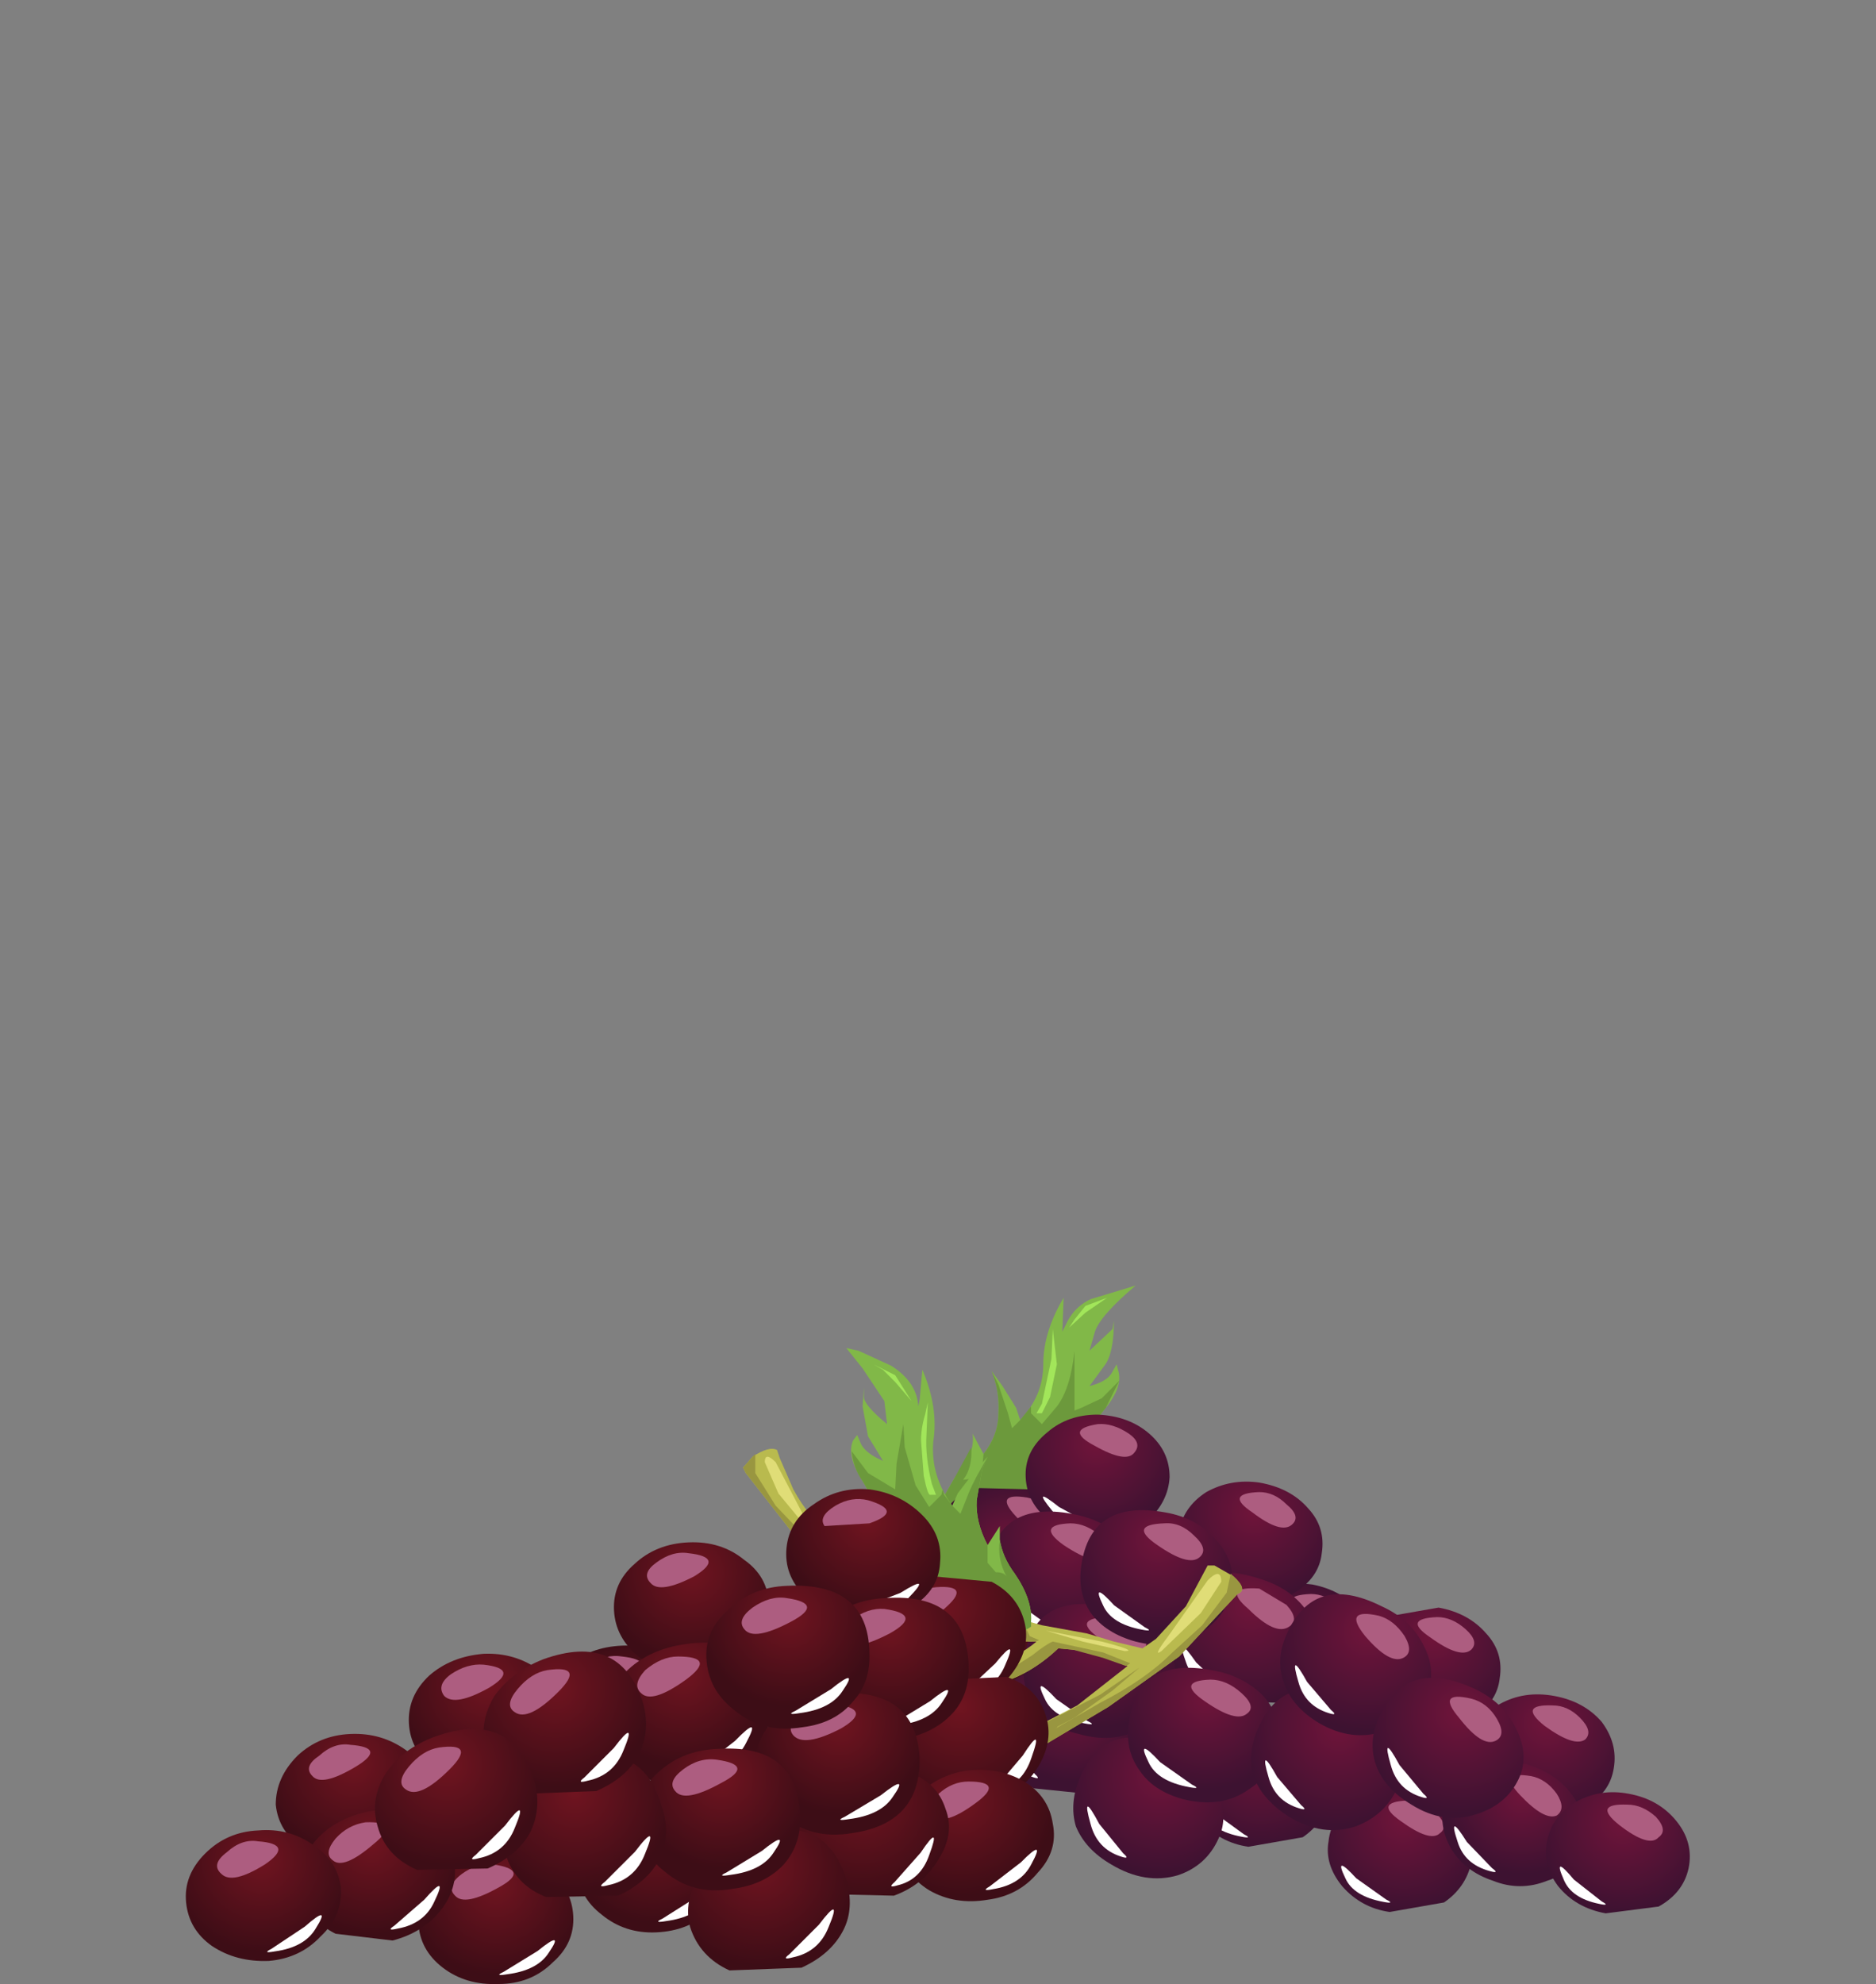 <?xml version="1.0" encoding="UTF-8" standalone="no"?>
<svg xmlns:xlink="http://www.w3.org/1999/xlink" height="73.0px" width="69.05px" xmlns="http://www.w3.org/2000/svg">
  <rect width="100%" height="100%" fill="#808080" stroke="none"/>
  <g transform="matrix(1.0, 0.0, 0.0, 1.0, 0.0, 0.0)">
    <use height="15.5" transform="matrix(1.0, 0.0, 0.0, 1.0, 27.35, 47.3)" width="23.25" xlink:href="#shape0"/>
    <use height="1.7" transform="matrix(0.8, 0.0, 0.0, 0.8, 45.84, 61.05)" width="2.25" xlink:href="#sprite0"/>
    <use height="4.55" transform="matrix(1.0, 0.0, 0.0, 1.0, 49.95, 59.1)" width="5.3" xlink:href="#shape2"/>
    <use height="1.7" transform="matrix(0.8, 0.0, 0.0, 0.8, 50.54, 61.85)" width="2.2" xlink:href="#sprite1"/>
    <use height="4.55" transform="matrix(1.0, 0.0, 0.0, 1.0, 43.4, 54.5)" width="5.3" xlink:href="#shape3"/>
    <use height="1.7" transform="matrix(0.8, 0.0, 0.0, 0.8, 43.99, 57.25)" width="2.2" xlink:href="#sprite2"/>
    <use height="4.55" transform="matrix(1.0, 0.0, 0.0, 1.0, 48.85, 65.85)" width="5.3" xlink:href="#shape4"/>
    <use height="1.7" transform="matrix(0.8, 0.0, 0.0, 0.8, 49.39, 68.65)" width="2.25" xlink:href="#sprite3"/>
    <use height="4.5" transform="matrix(1.0, 0.0, 0.0, 1.0, 54.1, 62.35)" width="5.35" xlink:href="#shape5"/>
    <use height="1.75" transform="matrix(0.8, 0.0, 0.0, 0.8, 54.69, 65.01)" width="2.2" xlink:href="#sprite4"/>
    <use height="4.6" transform="matrix(1.0, 0.0, 0.0, 1.0, 53.1, 64.8)" width="5.2" xlink:href="#shape6"/>
    <use height="2.1" transform="matrix(0.8, 0.0, 0.0, 0.8, 53.53, 67.21)" width="1.9" xlink:href="#sprite5"/>
    <use height="4.5" transform="matrix(1.0, 0.0, 0.0, 1.0, 56.9, 65.95)" width="5.3" xlink:href="#shape7"/>
    <use height="1.75" transform="matrix(0.8, 0.0, 0.0, 0.8, 57.43, 68.69)" width="2.1" xlink:href="#sprite6"/>
    <use height="4.55" transform="matrix(1.0, 0.0, 0.0, 1.0, 43.65, 63.45)" width="5.3" xlink:href="#shape8"/>
    <use height="1.7" transform="matrix(0.8, 0.0, 0.0, 0.8, 44.19, 66.25)" width="2.2" xlink:href="#sprite7"/>
    <use height="4.6" transform="matrix(1.0, 0.0, 0.0, 1.0, 34.55, 54.6)" width="5.2" xlink:href="#shape9"/>
    <use height="2.1" transform="matrix(0.8, 0.0, 0.0, 0.8, 34.98, 56.96)" width="1.85" xlink:href="#sprite8"/>
    <use height="4.5" transform="matrix(1.0, 0.0, 0.0, 1.0, 37.75, 52.05)" width="5.3" xlink:href="#shape10"/>
    <use height="1.45" transform="matrix(0.8, 0.0, 0.0, 0.8, 38.39, 55.05)" width="2.4" xlink:href="#sprite9"/>
    <use height="4.7" transform="matrix(1.0, 0.0, 0.0, 1.0, 33.35, 57.85)" width="5.15" xlink:href="#shape12"/>
    <use height="2.35" transform="matrix(0.8, 0.0, 0.0, 0.8, 33.77, 59.97)" width="1.55" xlink:href="#sprite10"/>
    <use height="4.55" transform="matrix(1.0, 0.0, 0.0, 1.0, 32.8, 61.15)" width="5.3" xlink:href="#shape13"/>
    <use height="2.0" transform="matrix(0.8, 0.0, 0.0, 0.8, 33.33, 63.66)" width="1.95" xlink:href="#sprite11"/>
    <use height="4.65" transform="matrix(1.0, 0.0, 0.0, 1.0, 36.4, 61.4)" width="5.2" xlink:href="#shape14"/>
    <use height="2.2" transform="matrix(0.8, 0.0, 0.0, 0.8, 36.91, 63.65)" width="1.6" xlink:href="#sprite12"/>
    <use height="5.15" transform="matrix(1.0, 0.0, 0.0, 1.0, 39.5, 63.95)" width="5.55" xlink:href="#shape15"/>
    <use height="2.35" transform="matrix(0.8, 0.0, 0.0, 0.8, 40.02, 66.47)" width="1.8" xlink:href="#sprite13"/>
    <use height="5.05" transform="matrix(1.0, 0.0, 0.0, 1.0, 42.95, 57.85)" width="5.6" xlink:href="#shape16"/>
    <use height="2.1" transform="matrix(0.8, 0.0, 0.0, 0.8, 43.53, 60.61)" width="2.1" xlink:href="#sprite14"/>
    <use height="4.95" transform="matrix(1.0, 0.0, 0.0, 1.0, 36.35, 55.6)" width="5.6" xlink:href="#shape17"/>
    <use height="1.8" transform="matrix(0.8, 0.0, 0.0, 0.8, 36.99, 58.6)" width="2.35" xlink:href="#sprite15"/>
    <use height="4.95" transform="matrix(1.0, 0.0, 0.0, 1.0, 37.65, 59.0)" width="5.6" xlink:href="#shape18"/>
    <use height="1.75" transform="matrix(0.8, 0.0, 0.0, 0.8, 38.29, 62.05)" width="2.35" xlink:href="#sprite16"/>
    <use height="4.95" transform="matrix(1.0, 0.0, 0.0, 1.0, 39.75, 55.55)" width="5.6" xlink:href="#shape19"/>
    <use height="1.75" transform="matrix(0.8, 0.0, 0.0, 0.8, 40.43, 58.6)" width="2.3" xlink:href="#sprite17"/>
    <use height="4.95" transform="matrix(1.0, 0.0, 0.0, 1.0, 41.5, 61.35)" width="5.6" xlink:href="#shape20"/>
    <use height="1.8" transform="matrix(0.8, 0.0, 0.0, 0.8, 42.1, 64.36)" width="2.4" xlink:href="#sprite18"/>
    <use height="5.2" transform="matrix(1.0, 0.0, 0.0, 1.0, 46.05, 62.15)" width="5.55" xlink:href="#shape21"/>
    <use height="2.25" transform="matrix(0.8, 0.0, 0.0, 0.8, 46.57, 64.76)" width="1.8" xlink:href="#sprite19"/>
    <use height="5.2" transform="matrix(1.0, 0.0, 0.0, 1.0, 47.1, 58.65)" width="5.6" xlink:href="#shape22"/>
    <use height="2.25" transform="matrix(0.8, 0.0, 0.0, 0.8, 47.67, 61.26)" width="1.8" xlink:href="#sprite20"/>
    <use height="5.15" transform="matrix(1.0, 0.0, 0.0, 1.0, 50.5, 61.75)" width="5.6" xlink:href="#shape23"/>
    <use height="2.3" transform="matrix(0.8, 0.0, 0.0, 0.8, 51.07, 64.31)" width="1.8" xlink:href="#sprite21"/>
    <use height="16.45" transform="matrix(1.0, 0.0, 0.0, 1.0, 20.15, 49.6)" width="25.55" xlink:href="#shape24"/>
    <use height="1.65" transform="matrix(0.8, 0.0, 0.0, 0.8, 23.08, 63.66)" width="2.55" xlink:href="#sprite22"/>
    <use height="4.8" transform="matrix(1.0, 0.0, 0.0, 1.0, 15.05, 60.85)" width="5.7" xlink:href="#shape26"/>
    <use height="1.6" transform="matrix(0.8, 0.0, 0.0, 0.8, 18.03, 64.01)" width="2.55" xlink:href="#sprite23"/>
    <use height="4.8" transform="matrix(1.0, 0.0, 0.0, 1.0, 22.6, 56.75)" width="5.7" xlink:href="#shape27"/>
    <use height="1.6" transform="matrix(0.8, 0.0, 0.0, 0.8, 25.58, 59.95)" width="2.55" xlink:href="#sprite24"/>
    <use height="4.8" transform="matrix(1.0, 0.0, 0.0, 1.0, 15.4, 68.2)" width="5.7" xlink:href="#shape28"/>
    <use height="1.6" transform="matrix(0.8, 0.0, 0.0, 0.8, 18.38, 71.4)" width="2.55" xlink:href="#sprite25"/>
    <use height="4.8" transform="matrix(1.0, 0.0, 0.0, 1.0, 10.15, 63.8)" width="5.7" xlink:href="#shape29"/>
    <use height="1.65" transform="matrix(0.8, 0.0, 0.0, 0.8, 13.19, 66.91)" width="2.55" xlink:href="#sprite26"/>
    <use height="4.9" transform="matrix(1.0, 0.0, 0.0, 1.0, 11.1, 66.6)" width="5.65" xlink:href="#shape30"/>
    <use height="2.0" transform="matrix(0.8, 0.0, 0.0, 0.8, 14.39, 69.41)" width="2.25" xlink:href="#sprite27"/>
    <use height="4.8" transform="matrix(1.0, 0.0, 0.0, 1.0, 6.85, 67.35)" width="5.7" xlink:href="#shape31"/>
    <use height="1.7" transform="matrix(0.8, 0.0, 0.0, 0.8, 9.84, 70.45)" width="2.5" xlink:href="#sprite28"/>
    <use height="4.8" transform="matrix(1.0, 0.0, 0.0, 1.0, 21.25, 66.3)" width="5.7" xlink:href="#shape32"/>
    <use height="1.65" transform="matrix(0.8, 0.0, 0.0, 0.8, 24.23, 69.41)" width="2.55" xlink:href="#sprite29"/>
    <use height="4.9" transform="matrix(1.0, 0.0, 0.0, 1.0, 32.1, 57.9)" width="5.65" xlink:href="#shape33"/>
    <use height="2.1" transform="matrix(0.8, 0.0, 0.0, 0.8, 35.43, 60.67)" width="2.2" xlink:href="#sprite30"/>
    <use height="4.85" transform="matrix(1.0, 0.0, 0.0, 1.0, 28.95, 54.8)" width="5.65" xlink:href="#shape34"/>
    <use height="1.3" transform="matrix(0.8, 0.0, 0.0, 0.8, 31.63, 58.29)" width="2.75" xlink:href="#sprite31"/>
    <use height="4.95" transform="matrix(1.0, 0.0, 0.0, 1.0, 33.0, 61.55)" width="5.6" xlink:href="#shape36"/>
    <use height="2.35" transform="matrix(0.8, 0.0, 0.0, 0.8, 36.59, 64.02)" width="1.95" xlink:href="#sprite32"/>
    <use height="4.85" transform="matrix(1.0, 0.0, 0.0, 1.0, 33.1, 65.1)" width="5.7" xlink:href="#shape37"/>
    <use height="1.85" transform="matrix(0.8, 0.0, 0.0, 0.8, 36.29, 68.06)" width="2.35" xlink:href="#sprite33"/>
    <use height="4.9" transform="matrix(1.0, 0.0, 0.0, 1.0, 29.3, 65.0)" width="5.65" xlink:href="#shape38"/>
    <use height="2.25" transform="matrix(0.8, 0.0, 0.0, 0.8, 32.83, 67.61)" width="1.95" xlink:href="#sprite34"/>
    <use height="5.45" transform="matrix(1.0, 0.0, 0.0, 1.0, 25.35, 67.3)" width="5.95" xlink:href="#shape39"/>
    <use height="2.25" transform="matrix(0.8, 0.0, 0.0, 0.8, 28.94, 70.26)" width="2.2" xlink:href="#sprite35"/>
    <use height="5.3" transform="matrix(1.0, 0.0, 0.0, 1.0, 22.3, 60.45)" width="6.05" xlink:href="#shape40"/>
    <use height="2.0" transform="matrix(0.8, 0.0, 0.0, 0.8, 25.68, 63.57)" width="2.5" xlink:href="#sprite36"/>
    <use height="5.25" transform="matrix(1.0, 0.0, 0.0, 1.0, 29.65, 58.8)" width="6.0" xlink:href="#shape41"/>
    <use height="1.65" transform="matrix(0.8, 0.0, 0.0, 0.8, 32.77, 62.2)" width="2.65" xlink:href="#sprite37"/>
    <use height="5.2" transform="matrix(1.0, 0.0, 0.0, 1.0, 27.8, 62.3)" width="6.05" xlink:href="#shape42"/>
    <use height="1.65" transform="matrix(0.8, 0.0, 0.0, 0.8, 30.93, 65.66)" width="2.7" xlink:href="#sprite38"/>
    <use height="5.25" transform="matrix(1.0, 0.0, 0.0, 1.0, 26.0, 58.35)" width="6.0" xlink:href="#shape43"/>
    <use height="1.65" transform="matrix(0.8, 0.0, 0.0, 0.8, 29.12, 61.76)" width="2.65" xlink:href="#sprite39"/>
    <use height="5.2" transform="matrix(1.0, 0.0, 0.0, 1.0, 23.45, 64.35)" width="6.0" xlink:href="#shape44"/>
    <use height="1.65" transform="matrix(0.8, 0.0, 0.0, 0.8, 26.58, 67.71)" width="2.65" xlink:href="#sprite40"/>
    <use height="5.5" transform="matrix(1.0, 0.0, 0.0, 1.0, 18.55, 64.6)" width="5.95" xlink:href="#shape45"/>
    <use height="2.3" transform="matrix(0.8, 0.0, 0.0, 0.8, 22.14, 67.57)" width="2.25" xlink:href="#sprite41"/>
    <use height="5.5" transform="matrix(1.0, 0.0, 0.0, 1.0, 17.8, 60.75)" width="6.0" xlink:href="#shape46"/>
    <use height="2.25" transform="matrix(0.8, 0.0, 0.0, 0.8, 21.39, 63.76)" width="2.2" xlink:href="#sprite42"/>
    <use height="5.5" transform="matrix(1.0, 0.0, 0.0, 1.0, 13.8, 63.6)" width="6.0" xlink:href="#shape47"/>
    <use height="2.25" transform="matrix(0.8, 0.0, 0.0, 0.8, 17.39, 66.61)" width="2.2" xlink:href="#sprite43"/>
  </g>
  <defs>
    <g id="shape0" transform="matrix(1.0, 0.0, 0.0, 1.0, -27.35, -47.3)">
      <path d="M37.4 55.25 Q36.55 56.05 35.7 56.4 L34.6 56.65 34.15 56.6 34.55 57.0 35.8 57.65 36.55 57.8 36.35 58.55 35.25 58.15 33.95 57.25 33.35 56.75 32.85 56.7 30.95 57.05 31.5 57.6 32.55 58.6 34.9 60.2 34.7 61.95 Q34.35 61.1 33.45 60.1 L31.4 58.5 29.25 56.5 27.45 54.2 27.35 54.0 27.7 53.6 Q28.3 53.2 28.6 53.35 L28.7 53.65 29.2 54.8 Q29.8 55.9 30.55 56.4 L31.55 56.25 32.5 56.1 34.05 56.0 Q35.55 56.0 37.4 55.25 M36.55 57.8 L36.6 57.45 36.65 57.75 36.55 57.8" fill="#b9ba4e" fill-rule="evenodd" stroke="none"/>
      <path d="M34.2 56.6 L34.05 56.5 34.4 56.4 34.7 56.0 35.25 55.85 35.95 56.3 35.7 56.4 34.2 56.6" fill="#999640" fill-rule="evenodd" stroke="none"/>
      <path d="M27.7 53.6 L27.8 53.5 27.8 54.2 28.55 55.4 29.55 56.45 Q30.3 57.45 31.75 58.4 L33.15 59.5 33.1 59.4 33.5 59.25 34.9 60.2 34.7 61.95 Q34.35 61.1 33.45 60.1 L31.4 58.5 29.25 56.5 27.45 54.2 27.35 54.0 27.7 53.6" fill="#999640" fill-rule="evenodd" stroke="none"/>
      <path d="M34.2 57.05 L35.2 57.75 35.25 57.4 35.8 57.65 36.55 57.8 36.35 58.55 35.25 58.15 33.95 57.25 33.35 56.75 32.85 56.7 30.95 57.05 30.85 56.95 31.8 56.7 33.6 56.5 34.2 57.05" fill="#999640" fill-rule="evenodd" stroke="none"/>
      <path d="M30.55 57.0 L31.75 58.15 33.5 59.25 33.4 59.6 31.4 58.0 30.55 57.0" fill="#999640" fill-rule="evenodd" stroke="none"/>
      <path d="M28.15 53.8 Q28.15 53.4 28.55 53.8 L29.65 55.9 Q30.2 56.7 29.85 56.4 L28.65 54.95 28.15 53.8" fill="#e0dd77" fill-rule="evenodd" stroke="none"/>
      <path d="M33.9 56.2 L32.55 56.4 31.1 56.6 Q30.85 56.45 31.95 56.35 L33.3 56.15 33.9 56.2" fill="#e0dd77" fill-rule="evenodd" stroke="none"/>
      <path d="M41.0 48.6 Q41.0 49.8 40.65 50.25 L40.1 51.0 Q40.7 50.85 40.9 50.55 L41.1 50.2 41.15 50.4 Q41.35 51.0 40.7 51.8 39.8 52.85 39.45 55.05 L38.9 56.35 37.85 57.25 35.75 57.15 34.35 56.1 34.4 55.9 34.55 55.4 35.15 54.35 Q35.9 53.55 35.8 52.75 L36.2 53.5 Q36.75 52.8 36.75 52.0 36.8 51.2 36.5 50.45 L36.9 51.0 37.4 51.8 37.55 52.25 Q38.4 51.35 38.4 50.2 38.4 49.0 39.15 47.75 L39.1 49.0 39.3 48.6 Q39.6 48.05 40.15 47.8 L41.8 47.3 Q40.5 48.4 40.3 49.0 L40.1 49.7 40.95 48.9 41.0 48.6" fill="#81b848" fill-rule="evenodd" stroke="none"/>
      <path d="M39.45 55.05 L38.9 56.35 37.85 57.25 35.75 57.15 34.35 56.1 34.4 55.9 34.55 55.4 35.15 54.35 35.75 53.25 Q35.8 54.0 35.45 54.45 L35.8 54.4 36.15 54.05 36.2 53.5 Q36.75 52.8 36.75 52.0 36.8 51.2 36.5 50.45 L36.75 50.95 37.1 52.0 37.25 52.55 37.55 52.25 37.95 51.75 37.95 52.0 38.35 52.4 38.9 51.75 Q39.4 51.1 39.55 49.7 L39.55 51.05 39.55 51.9 39.8 51.8 40.55 51.45 41.2 50.8 40.7 51.8 Q39.8 52.85 39.45 55.05" fill="#6c993c" fill-rule="evenodd" stroke="none"/>
      <path d="M39.35 48.85 L39.55 48.55 39.95 48.05 40.75 47.75 39.95 48.3 39.35 48.85" fill="#a2e65a" fill-rule="evenodd" stroke="none"/>
      <path d="M38.35 51.65 L38.7 50.0 38.75 48.9 38.9 50.2 38.65 51.4 38.35 52.0 38.15 52.0 38.35 51.65" fill="#a2e65a" fill-rule="evenodd" stroke="none"/>
      <path d="M45.35 60.15 Q45.45 59.2 46.35 58.7 47.15 58.15 48.3 58.3 49.35 58.5 50.05 59.25 50.7 60.0 50.55 60.95 50.4 61.85 49.55 62.4 48.7 62.9 47.6 62.75 46.55 62.6 45.85 61.8 45.15 61.0 45.35 60.15" fill="url(#gradient0)" fill-rule="evenodd" stroke="none"/>
      <path d="M48.25 58.65 Q48.8 58.65 49.3 59.1 49.75 59.6 49.45 59.85 49.1 60.2 48.0 59.4 46.95 58.7 48.25 58.65" fill="#ad5d80" fill-rule="evenodd" stroke="none"/>
    </g>
    <radialGradient cx="0" cy="0" gradientTransform="matrix(-0.003, -3.0E-4, 3.0E-4, -0.003, 47.95, 60.5)" gradientUnits="userSpaceOnUse" id="gradient0" r="819.2" spreadMethod="pad">
      <stop offset="0.0" stop-color="#70143a"/>
      <stop offset="1.0" stop-color="#3d1231"/>
    </radialGradient>
    <g id="sprite0" transform="matrix(1.0, 0.0, 0.0, 1.0, 0.2, 0.25)">
      <use height="2.35" transform="matrix(1.25, 0.0, 0.0, 0.723, -0.225, -0.253)" width="1.8" xlink:href="#shape1"/>
    </g>
    <g id="shape1" transform="matrix(1.0, 0.0, 0.0, 1.0, 0.1, 0.35)">
      <path d="M0.05 0.45 Q-0.4 -1.15 0.45 0.45 L1.55 1.8 Q1.9 2.1 1.45 1.95 0.35 1.6 0.05 0.45" fill="#ffffff" fill-rule="evenodd" stroke="none"/>
    </g>
    <g id="shape2" transform="matrix(1.0, 0.0, 0.0, 1.0, -49.95, -59.1)">
      <path d="M49.95 60.95 Q50.15 60.05 50.95 59.5 L52.95 59.15 Q54.05 59.35 54.7 60.1 55.35 60.8 55.2 61.75 55.1 62.65 54.2 63.2 53.35 63.75 52.25 63.6 51.15 63.4 50.55 62.6 49.85 61.85 49.95 60.95" fill="url(#gradient1)" fill-rule="evenodd" stroke="none"/>
      <path d="M52.9 59.5 Q53.45 59.5 53.95 59.95 54.45 60.4 54.15 60.7 53.75 61.05 52.65 60.25 51.6 59.55 52.9 59.5" fill="#ad5d80" fill-rule="evenodd" stroke="none"/>
    </g>
    <radialGradient cx="0" cy="0" gradientTransform="matrix(-0.001, 0.004, -0.004, -0.001, 52.75, 60.2)" gradientUnits="userSpaceOnUse" id="gradient1" r="819.2" spreadMethod="pad">
      <stop offset="0.0" stop-color="#70143a"/>
      <stop offset="1.0" stop-color="#3d1231"/>
    </radialGradient>
    <g id="sprite1" transform="matrix(1.0, 0.0, 0.0, 1.0, 0.2, 0.25)">
      <use height="2.35" transform="matrix(1.222, 0.0, 0.0, 0.723, -0.222, -0.253)" width="1.8" xlink:href="#shape1"/>
    </g>
    <g id="shape3" transform="matrix(1.0, 0.0, 0.0, 1.0, -43.4, -54.5)">
      <path d="M43.4 56.35 Q43.55 55.45 44.4 54.9 45.3 54.4 46.35 54.55 47.5 54.75 48.15 55.5 48.8 56.2 48.65 57.15 48.55 58.05 47.65 58.6 46.8 59.15 45.7 59.0 44.6 58.8 43.95 58.0 43.3 57.25 43.4 56.35" fill="url(#gradient2)" fill-rule="evenodd" stroke="none"/>
      <path d="M46.35 54.9 Q46.9 54.9 47.35 55.35 47.9 55.8 47.55 56.1 47.15 56.45 46.1 55.65 45.05 54.95 46.35 54.9" fill="#ad5d80" fill-rule="evenodd" stroke="none"/>
    </g>
    <radialGradient cx="0" cy="0" gradientTransform="matrix(-0.001, 0.004, -0.004, -0.001, 46.15, 55.6)" gradientUnits="userSpaceOnUse" id="gradient2" r="819.2" spreadMethod="pad">
      <stop offset="0.0" stop-color="#70143a"/>
      <stop offset="1.0" stop-color="#3d1231"/>
    </radialGradient>
    <g id="sprite2" transform="matrix(1.0, 0.0, 0.0, 1.0, 0.2, 0.25)">
      <use height="2.35" transform="matrix(1.222, 0.0, 0.0, 0.723, -0.222, -0.253)" width="1.8" xlink:href="#shape1"/>
    </g>
    <g id="shape4" transform="matrix(1.0, 0.0, 0.0, 1.0, -48.85, -65.85)">
      <path d="M48.9 67.75 Q49.0 66.8 49.9 66.3 50.75 65.75 51.85 65.9 52.95 66.1 53.6 66.85 54.25 67.6 54.15 68.55 53.95 69.45 53.15 70.0 L51.15 70.35 Q50.1 70.2 49.4 69.4 48.75 68.6 48.9 67.75" fill="url(#gradient3)" fill-rule="evenodd" stroke="none"/>
      <path d="M51.8 66.25 Q52.35 66.25 52.85 66.7 53.35 67.2 53.0 67.45 52.65 67.8 51.55 67.0 50.55 66.3 51.8 66.25" fill="#ad5d80" fill-rule="evenodd" stroke="none"/>
    </g>
    <radialGradient cx="0" cy="0" gradientTransform="matrix(-0.001, 0.004, -0.004, -0.001, 51.65, 66.95)" gradientUnits="userSpaceOnUse" id="gradient3" r="819.2" spreadMethod="pad">
      <stop offset="0.0" stop-color="#70143a"/>
      <stop offset="1.0" stop-color="#3d1231"/>
    </radialGradient>
    <g id="sprite3" transform="matrix(1.0, 0.0, 0.0, 1.0, 0.2, 0.25)">
      <use height="2.35" transform="matrix(1.25, 0.0, 0.0, 0.723, -0.225, -0.253)" width="1.8" xlink:href="#shape1"/>
    </g>
    <g id="shape5" transform="matrix(1.0, 0.0, 0.0, 1.0, -54.1, -62.35)">
      <path d="M54.15 64.15 Q54.35 63.2 55.2 62.7 56.1 62.2 57.2 62.4 58.3 62.6 58.95 63.35 59.55 64.15 59.4 65.05 59.25 66.0 58.35 66.45 57.5 67.0 56.4 66.8 55.35 66.6 54.7 65.8 54.0 65.05 54.15 64.15" fill="url(#gradient4)" fill-rule="evenodd" stroke="none"/>
      <path d="M57.15 62.75 Q57.7 62.75 58.15 63.2 58.65 63.7 58.35 64.0 57.95 64.3 56.85 63.5 55.85 62.7 57.15 62.75" fill="#ad5d80" fill-rule="evenodd" stroke="none"/>
    </g>
    <radialGradient cx="0" cy="0" gradientTransform="matrix(-0.001, 0.004, -0.004, -0.001, 56.95, 63.4)" gradientUnits="userSpaceOnUse" id="gradient4" r="819.2" spreadMethod="pad">
      <stop offset="0.0" stop-color="#70143a"/>
      <stop offset="1.0" stop-color="#3d1231"/>
    </radialGradient>
    <g id="sprite4" transform="matrix(1.0, 0.0, 0.0, 1.0, 0.2, 0.3)">
      <use height="2.35" transform="matrix(1.222, 0.0, 0.0, 0.745, -0.222, -0.311)" width="1.8" xlink:href="#shape1"/>
    </g>
    <g id="shape6" transform="matrix(1.0, 0.0, 0.0, 1.0, -53.1, -64.8)">
      <path d="M53.2 66.2 Q53.55 65.35 54.45 65.0 55.4 64.6 56.45 65.0 57.5 65.4 58.0 66.25 58.5 67.15 58.2 68.0 57.9 68.9 56.95 69.2 55.95 69.6 54.95 69.2 53.9 68.85 53.4 68.0 52.9 67.1 53.2 66.2" fill="url(#gradient5)" fill-rule="evenodd" stroke="none"/>
      <path d="M56.35 65.35 Q56.9 65.45 57.3 66.0 57.65 66.55 57.3 66.8 56.85 67.0 55.95 66.05 55.1 65.15 56.35 65.35" fill="#ad5d80" fill-rule="evenodd" stroke="none"/>
    </g>
    <radialGradient cx="0" cy="0" gradientTransform="matrix(-0.002, 0.003, -0.003, -0.002, 56.05, 66.0)" gradientUnits="userSpaceOnUse" id="gradient5" r="819.2" spreadMethod="pad">
      <stop offset="0.0" stop-color="#70143a"/>
      <stop offset="1.0" stop-color="#3d1231"/>
    </radialGradient>
    <g id="sprite5" transform="matrix(1.0, 0.0, 0.0, 1.0, 0.15, 0.3)">
      <use height="2.35" transform="matrix(1.056, 0.0, 0.0, 0.894, -0.156, -0.313)" width="1.8" xlink:href="#shape1"/>
    </g>
    <g id="shape7" transform="matrix(1.0, 0.0, 0.0, 1.0, -56.9, -65.95)">
      <path d="M56.95 67.7 Q57.15 66.8 58.0 66.3 58.9 65.8 59.95 66.0 61.05 66.2 61.7 67.0 62.35 67.8 62.15 68.75 61.95 69.65 61.05 70.15 L59.1 70.4 Q58.0 70.2 57.35 69.4 56.75 68.6 56.95 67.7" fill="url(#gradient6)" fill-rule="evenodd" stroke="none"/>
      <path d="M59.9 66.4 Q60.45 66.4 60.95 66.85 61.4 67.35 61.05 67.6 60.7 68.0 59.6 67.15 58.6 66.35 59.9 66.4" fill="#ad5d80" fill-rule="evenodd" stroke="none"/>
    </g>
    <radialGradient cx="0" cy="0" gradientTransform="matrix(-0.001, 0.004, -0.004, -0.001, 59.75, 67.0)" gradientUnits="userSpaceOnUse" id="gradient6" r="819.2" spreadMethod="pad">
      <stop offset="0.0" stop-color="#70143a"/>
      <stop offset="1.0" stop-color="#3d1231"/>
    </radialGradient>
    <g id="sprite6" transform="matrix(1.0, 0.0, 0.0, 1.0, 0.15, 0.2)">
      <use height="2.35" transform="matrix(1.167, 0.0, 0.0, 0.745, -0.167, -0.211)" width="1.8" xlink:href="#shape1"/>
    </g>
    <g id="shape8" transform="matrix(1.0, 0.0, 0.0, 1.0, -43.65, -63.45)">
      <path d="M43.7 65.35 Q43.8 64.4 44.7 63.9 45.55 63.35 46.65 63.5 47.75 63.7 48.4 64.45 49.05 65.2 48.95 66.15 48.75 67.05 47.95 67.6 L45.95 67.95 Q44.9 67.8 44.2 67.0 43.55 66.25 43.7 65.35" fill="url(#gradient7)" fill-rule="evenodd" stroke="none"/>
      <path d="M46.6 63.85 Q47.15 63.85 47.65 64.3 48.15 64.8 47.8 65.05 47.45 65.4 46.35 64.6 45.35 63.9 46.6 63.85" fill="#ffffff" fill-rule="evenodd" stroke="none"/>
    </g>
    <radialGradient cx="0" cy="0" gradientTransform="matrix(-0.001, 0.004, -0.004, -0.001, 46.45, 64.55)" gradientUnits="userSpaceOnUse" id="gradient7" r="819.2" spreadMethod="pad">
      <stop offset="0.0" stop-color="#70143a"/>
      <stop offset="1.0" stop-color="#3d1231"/>
    </radialGradient>
    <g id="sprite7" transform="matrix(1.0, 0.0, 0.0, 1.0, 0.2, 0.25)">
      <use height="2.35" transform="matrix(1.222, 0.0, 0.0, 0.723, -0.222, -0.253)" width="1.8" xlink:href="#shape1"/>
    </g>
    <g id="shape9" transform="matrix(1.0, 0.0, 0.0, 1.0, -34.55, -54.6)">
      <path d="M39.45 56.05 Q39.95 56.9 39.6 57.8 39.3 58.65 38.35 59.0 37.35 59.4 36.35 59.0 35.35 58.6 34.8 57.7 34.35 56.8 34.65 55.95 34.95 55.05 35.95 54.75 L37.95 54.8 Q38.95 55.2 39.45 56.05" fill="url(#gradient8)" fill-rule="evenodd" stroke="none"/>
      <path d="M37.8 55.1 Q38.35 55.2 38.75 55.8 39.1 56.35 38.75 56.55 38.3 56.8 37.4 55.8 36.55 54.9 37.8 55.1" fill="#ad5d80" fill-rule="evenodd" stroke="none"/>
    </g>
    <radialGradient cx="0" cy="0" gradientTransform="matrix(0.003, 0.0, 0.0, -0.003, 37.15, 56.85)" gradientUnits="userSpaceOnUse" id="gradient8" r="819.2" spreadMethod="pad">
      <stop offset="0.0" stop-color="#70143a"/>
      <stop offset="1.0" stop-color="#3d1231"/>
    </radialGradient>
    <g id="sprite8" transform="matrix(1.0, 0.0, 0.0, 1.0, 0.15, 0.3)">
      <use height="2.35" transform="matrix(1.028, 0.0, 0.0, 0.894, -0.153, -0.313)" width="1.8" xlink:href="#shape1"/>
    </g>
    <g id="shape10" transform="matrix(1.0, 0.0, 0.0, 1.0, -37.75, -52.05)">
      <path d="M40.4 52.05 Q41.55 52.1 42.3 52.75 43.05 53.4 43.05 54.35 43.0 55.25 42.25 55.95 41.45 56.6 40.35 56.55 39.25 56.55 38.5 55.85 37.75 55.2 37.75 54.25 37.75 53.35 38.55 52.7 39.3 52.05 40.4 52.05" fill="url(#gradient9)" fill-rule="evenodd" stroke="none"/>
      <path d="M40.4 52.4 Q40.95 52.35 41.55 52.75 42.05 53.1 41.75 53.45 41.45 53.85 40.3 53.2 39.15 52.6 40.4 52.4" fill="#ad5d80" fill-rule="evenodd" stroke="none"/>
    </g>
    <radialGradient cx="0" cy="0" gradientTransform="matrix(-5.0E-4, 0.004, -0.004, -5.0E-4, 40.35, 53.1)" gradientUnits="userSpaceOnUse" id="gradient9" r="819.2" spreadMethod="pad">
      <stop offset="0.0" stop-color="#70143a"/>
      <stop offset="1.0" stop-color="#3d1231"/>
    </radialGradient>
    <g id="sprite9" transform="matrix(1.0, 0.0, 0.0, 1.0, 0.2, 0.25)">
      <use height="1.45" transform="matrix(0.98, 0.0, 0.0, 1.0, -0.195, -0.25)" width="2.45" xlink:href="#shape11"/>
    </g>
    <g id="shape11" transform="matrix(1.0, 0.0, 0.0, 1.0, 0.25, 0.25)">
      <path d="M0.2 0.45 Q-0.85 -0.8 0.5 0.25 L2.0 1.05 Q2.4 1.2 1.95 1.2 0.85 1.3 0.2 0.45" fill="#ffffff" fill-rule="evenodd" stroke="none"/>
    </g>
    <g id="shape12" transform="matrix(1.0, 0.0, 0.0, 1.0, -33.35, -57.85)">
      <path d="M33.6 58.95 Q34.05 58.1 35.0 57.9 36.0 57.7 37.0 58.2 37.95 58.75 38.35 59.65 38.7 60.6 38.25 61.4 37.85 62.25 36.85 62.45 35.85 62.7 34.9 62.15 33.9 61.6 33.55 60.7 33.15 59.75 33.6 58.95" fill="url(#gradient10)" fill-rule="evenodd" stroke="none"/>
    </g>
    <radialGradient cx="0" cy="0" gradientTransform="matrix(-0.002, 0.003, -0.003, -0.002, 36.45, 59.1)" gradientUnits="userSpaceOnUse" id="gradient10" r="819.2" spreadMethod="pad">
      <stop offset="0.0" stop-color="#701420"/>
      <stop offset="1.0" stop-color="#3d0d16"/>
    </radialGradient>
    <g id="sprite10" transform="matrix(1.0, 0.0, 0.0, 1.0, 0.1, 0.35)">
      <use height="2.35" transform="matrix(0.861, 0.0, 0.0, 1.0, -0.086, -0.35)" width="1.8" xlink:href="#shape1"/>
    </g>
    <g id="shape13" transform="matrix(1.0, 0.0, 0.0, 1.0, -32.8, -61.15)">
      <path d="M32.9 62.7 Q33.15 61.8 34.05 61.4 L36.0 61.25 Q37.1 61.55 37.7 62.4 38.25 63.2 38.0 64.1 37.75 65.0 36.8 65.45 L34.85 65.6 Q33.8 65.3 33.2 64.45 32.65 63.6 32.9 62.7" fill="url(#gradient11)" fill-rule="evenodd" stroke="none"/>
      <path d="M35.95 61.6 Q36.5 61.7 36.95 62.2 37.35 62.65 37.0 62.95 36.6 63.25 35.6 62.35 34.7 61.5 35.95 61.6" fill="#ad5d80" fill-rule="evenodd" stroke="none"/>
    </g>
    <radialGradient cx="0" cy="0" gradientTransform="matrix(-0.003, 0.003, -0.003, -0.003, 36.1, 62.3)" gradientUnits="userSpaceOnUse" id="gradient11" r="819.2" spreadMethod="pad">
      <stop offset="0.0" stop-color="#701420"/>
      <stop offset="1.0" stop-color="#3d0d16"/>
    </radialGradient>
    <g id="sprite11" transform="matrix(1.0, 0.0, 0.0, 1.0, 0.15, 0.3)">
      <use height="2.35" transform="matrix(1.083, 0.0, 0.0, 0.851, -0.158, -0.298)" width="1.8" xlink:href="#shape1"/>
    </g>
    <g id="shape14" transform="matrix(1.0, 0.0, 0.0, 1.0, -36.4, -61.4)">
      <path d="M39.95 61.7 Q40.95 62.2 41.35 63.1 41.8 64.05 41.4 64.85 41.0 65.7 40.0 66.0 L38.05 65.8 Q37.05 65.3 36.65 64.4 36.2 63.4 36.6 62.6 37.0 61.8 38.0 61.5 L39.95 61.7" fill="url(#gradient12)" fill-rule="evenodd" stroke="none"/>
      <path d="M39.35 62.7 Q38.6 61.7 39.8 62.05 40.35 62.2 40.7 62.8 41.05 63.4 40.65 63.55 40.15 63.75 39.35 62.7" fill="#ffffff" fill-rule="evenodd" stroke="none"/>
    </g>
    <radialGradient cx="0" cy="0" gradientTransform="matrix(-0.002, 0.003, -0.003, -0.002, 39.5, 62.6)" gradientUnits="userSpaceOnUse" id="gradient12" r="819.2" spreadMethod="pad">
      <stop offset="0.0" stop-color="#70143a"/>
      <stop offset="1.0" stop-color="#3d1231"/>
    </radialGradient>
    <g id="sprite12" transform="matrix(1.0, 0.0, 0.0, 1.0, 0.05, 0.25)">
      <use height="2.35" transform="matrix(0.889, 0.0, 0.0, 0.936, -0.039, -0.228)" width="1.8" xlink:href="#shape1"/>
    </g>
    <g id="shape15" transform="matrix(1.0, 0.0, 0.0, 1.0, -39.5, -63.95)">
      <path d="M39.75 65.4 Q40.75 63.1 43.2 64.4 44.3 64.9 44.75 65.8 45.25 66.8 44.85 67.65 44.4 68.65 43.35 69.0 42.15 69.35 40.9 68.6 39.95 68.05 39.6 67.2 39.35 66.35 39.75 65.4" fill="url(#gradient13)" fill-rule="evenodd" stroke="none"/>
    </g>
    <radialGradient cx="0" cy="0" gradientTransform="matrix(-0.002, 0.004, -0.004, -0.002, 42.75, 65.3)" gradientUnits="userSpaceOnUse" id="gradient13" r="819.2" spreadMethod="pad">
      <stop offset="0.0" stop-color="#70143a"/>
      <stop offset="1.0" stop-color="#3d1231"/>
    </radialGradient>
    <g id="sprite13" transform="matrix(1.0, 0.0, 0.0, 1.0, 0.1, 0.35)">
      <use height="2.35" transform="matrix(1.0, 0.0, 0.0, 1.0, -0.1, -0.35)" width="1.8" xlink:href="#shape1"/>
    </g>
    <g id="shape16" transform="matrix(1.0, 0.0, 0.0, 1.0, -42.95, -57.85)">
      <path d="M43.1 59.6 Q43.7 57.2 46.4 58.1 47.55 58.45 48.15 59.35 48.75 60.2 48.45 61.15 48.15 62.15 47.15 62.65 L44.7 62.6 Q43.65 62.2 43.2 61.4 42.8 60.6 43.1 59.6" fill="url(#gradient14)" fill-rule="evenodd" stroke="none"/>
      <path d="M46.35 58.45 L47.35 59.05 Q47.85 59.6 47.45 59.85 46.95 60.2 45.95 59.2 44.95 58.35 46.35 58.45" fill="#ad5d80" fill-rule="evenodd" stroke="none"/>
    </g>
    <radialGradient cx="0" cy="0" gradientTransform="matrix(-0.002, 0.004, -0.004, -0.002, 46.05, 59.05)" gradientUnits="userSpaceOnUse" id="gradient14" r="819.2" spreadMethod="pad">
      <stop offset="0.0" stop-color="#70143a"/>
      <stop offset="1.0" stop-color="#3d1231"/>
    </radialGradient>
    <g id="sprite14" transform="matrix(1.0, 0.0, 0.0, 1.0, 0.15, 0.3)">
      <use height="2.35" transform="matrix(1.167, 0.0, 0.0, 0.894, -0.167, -0.313)" width="1.8" xlink:href="#shape1"/>
    </g>
    <g id="shape17" transform="matrix(1.0, 0.0, 0.0, 1.0, -36.35, -55.6)">
      <path d="M39.45 55.7 Q40.6 55.9 41.35 56.65 42.05 57.45 41.95 58.4 41.75 59.45 40.8 60.1 39.75 60.8 38.35 60.4 37.3 60.15 36.75 59.4 36.25 58.65 36.35 57.65 36.75 55.2 39.45 55.7" fill="url(#gradient15)" fill-rule="evenodd" stroke="none"/>
      <path d="M40.75 57.3 Q40.35 57.65 39.15 56.85 38.1 56.1 39.4 56.05 40.0 56.05 40.55 56.55 41.1 57.0 40.75 57.3" fill="#ad5d80" fill-rule="evenodd" stroke="none"/>
    </g>
    <radialGradient cx="0" cy="0" gradientTransform="matrix(-0.001, 0.004, -0.004, -0.001, 39.25, 56.7)" gradientUnits="userSpaceOnUse" id="gradient15" r="819.2" spreadMethod="pad">
      <stop offset="0.0" stop-color="#70143a"/>
      <stop offset="1.0" stop-color="#3d1231"/>
    </radialGradient>
    <g id="sprite15" transform="matrix(1.0, 0.0, 0.0, 1.0, 0.2, 0.25)">
      <use height="2.35" transform="matrix(1.306, 0.0, 0.0, 0.766, -0.181, -0.268)" width="1.8" xlink:href="#shape1"/>
    </g>
    <g id="shape18" transform="matrix(1.0, 0.0, 0.0, 1.0, -37.65, -59.0)">
      <path d="M40.75 59.1 Q41.95 59.3 42.65 60.1 43.35 60.85 43.25 61.8 43.1 62.9 42.15 63.5 41.1 64.2 39.7 63.8 38.6 63.55 38.1 62.8 37.55 62.05 37.7 61.05 38.0 58.6 40.75 59.1" fill="url(#gradient16)" fill-rule="evenodd" stroke="none"/>
      <path d="M40.75 59.5 Q41.35 59.45 41.9 59.95 42.4 60.4 42.05 60.75 41.65 61.1 40.5 60.3 39.4 59.55 40.75 59.5" fill="#ad5d80" fill-rule="evenodd" stroke="none"/>
    </g>
    <radialGradient cx="0" cy="0" gradientTransform="matrix(-0.001, 0.004, -0.004, -0.001, 40.55, 60.15)" gradientUnits="userSpaceOnUse" id="gradient16" r="819.2" spreadMethod="pad">
      <stop offset="0.0" stop-color="#70143a"/>
      <stop offset="1.0" stop-color="#3d1231"/>
    </radialGradient>
    <g id="sprite16" transform="matrix(1.0, 0.0, 0.0, 1.0, 0.2, 0.25)">
      <use height="2.35" transform="matrix(1.306, 0.0, 0.0, 0.745, -0.181, -0.261)" width="1.8" xlink:href="#shape1"/>
    </g>
    <g id="shape19" transform="matrix(1.0, 0.0, 0.0, 1.0, -39.75, -55.55)">
      <path d="M39.8 57.6 Q40.15 55.15 42.9 55.65 44.05 55.85 44.75 56.65 45.45 57.4 45.35 58.4 45.2 59.4 44.25 60.05 43.15 60.75 41.8 60.4 40.7 60.1 40.15 59.35 39.65 58.6 39.8 57.6" fill="url(#gradient17)" fill-rule="evenodd" stroke="none"/>
      <path d="M42.85 56.05 Q43.45 56.0 43.95 56.5 44.5 57.0 44.15 57.3 43.75 57.65 42.6 56.85 41.5 56.1 42.85 56.05" fill="#ad5d80" fill-rule="evenodd" stroke="none"/>
    </g>
    <radialGradient cx="0" cy="0" gradientTransform="matrix(-0.001, 0.004, -0.004, -0.001, 42.65, 56.65)" gradientUnits="userSpaceOnUse" id="gradient17" r="819.2" spreadMethod="pad">
      <stop offset="0.0" stop-color="#70143a"/>
      <stop offset="1.0" stop-color="#3d1231"/>
    </radialGradient>
    <g id="sprite17" transform="matrix(1.0, 0.0, 0.0, 1.0, 0.15, 0.25)">
      <use height="2.35" transform="matrix(1.278, 0.0, 0.0, 0.745, -0.128, -0.261)" width="1.8" xlink:href="#shape1"/>
    </g>
    <g id="shape20" transform="matrix(1.0, 0.0, 0.0, 1.0, -41.5, -61.35)">
      <path d="M41.55 63.4 Q41.85 60.95 44.6 61.45 45.75 61.65 46.5 62.4 47.2 63.2 47.1 64.2 46.95 65.2 45.95 65.85 44.95 66.55 43.55 66.2 42.45 65.9 41.95 65.15 41.4 64.4 41.55 63.4" fill="url(#gradient18)" fill-rule="evenodd" stroke="none"/>
      <path d="M44.55 61.8 Q45.15 61.8 45.7 62.3 46.25 62.8 45.9 63.05 45.5 63.4 44.35 62.6 43.25 61.85 44.55 61.8" fill="#ad5d80" fill-rule="evenodd" stroke="none"/>
    </g>
    <radialGradient cx="0" cy="0" gradientTransform="matrix(-0.001, 0.004, -0.004, -0.001, 44.4, 62.45)" gradientUnits="userSpaceOnUse" id="gradient18" r="819.2" spreadMethod="pad">
      <stop offset="0.0" stop-color="#70143a"/>
      <stop offset="1.0" stop-color="#3d1231"/>
    </radialGradient>
    <g id="sprite18" transform="matrix(1.0, 0.0, 0.0, 1.0, 0.25, 0.3)">
      <use height="2.35" transform="matrix(1.333, 0.0, 0.0, 0.766, -0.233, -0.318)" width="1.8" xlink:href="#shape1"/>
    </g>
    <g id="shape21" transform="matrix(1.0, 0.0, 0.0, 1.0, -46.05, -62.15)">
      <path d="M46.3 63.6 Q47.3 61.35 49.75 62.6 50.85 63.1 51.35 64.0 51.8 65.0 51.4 65.85 50.95 66.8 49.9 67.2 48.7 67.6 47.45 66.85 46.5 66.25 46.15 65.4 45.9 64.55 46.3 63.6" fill="url(#gradient19)" fill-rule="evenodd" stroke="none"/>
    </g>
    <radialGradient cx="0" cy="0" gradientTransform="matrix(-0.002, 0.004, -0.004, -0.002, 49.3, 63.5)" gradientUnits="userSpaceOnUse" id="gradient19" r="819.2" spreadMethod="pad">
      <stop offset="0.0" stop-color="#70143a"/>
      <stop offset="1.0" stop-color="#3d1231"/>
    </radialGradient>
    <g id="sprite19" transform="matrix(1.0, 0.0, 0.0, 1.0, 0.1, 0.3)">
      <use height="2.35" transform="matrix(1.0, 0.0, 0.0, 0.957, -0.1, -0.285)" width="1.8" xlink:href="#shape1"/>
    </g>
    <g id="shape22" transform="matrix(1.0, 0.0, 0.0, 1.0, -47.1, -58.65)">
      <path d="M47.35 60.15 Q48.35 57.85 50.85 59.1 51.95 59.6 52.4 60.55 52.9 61.5 52.5 62.4 52.05 63.35 50.95 63.7 49.75 64.1 48.55 63.4 47.55 62.8 47.25 61.9 46.95 61.05 47.35 60.15" fill="url(#gradient20)" fill-rule="evenodd" stroke="none"/>
      <path d="M50.75 59.45 Q51.3 59.6 51.7 60.2 52.05 60.8 51.65 61.0 51.15 61.25 50.25 60.2 49.4 59.15 50.75 59.45" fill="#ad5d80" fill-rule="evenodd" stroke="none"/>
    </g>
    <radialGradient cx="0" cy="0" gradientTransform="matrix(-0.002, 0.004, -0.004, -0.002, 50.35, 60.0)" gradientUnits="userSpaceOnUse" id="gradient20" r="819.2" spreadMethod="pad">
      <stop offset="0.0" stop-color="#70143a"/>
      <stop offset="1.0" stop-color="#3d1231"/>
    </radialGradient>
    <g id="sprite20" transform="matrix(1.0, 0.0, 0.0, 1.0, 0.1, 0.3)">
      <use height="2.35" transform="matrix(1.0, 0.0, 0.0, 0.957, -0.1, -0.285)" width="1.8" xlink:href="#shape1"/>
    </g>
    <g id="shape23" transform="matrix(1.0, 0.0, 0.0, 1.0, -50.5, -61.75)">
      <path d="M50.75 63.2 Q51.75 60.95 54.3 62.15 55.35 62.65 55.8 63.6 56.3 64.6 55.9 65.45 55.45 66.4 54.35 66.75 53.15 67.15 51.95 66.4 50.95 65.8 50.65 64.95 50.35 64.1 50.75 63.2" fill="url(#gradient21)" fill-rule="evenodd" stroke="none"/>
      <path d="M54.15 62.5 Q54.75 62.65 55.1 63.25 55.45 63.85 55.05 64.05 54.55 64.3 53.7 63.2 52.85 62.2 54.15 62.5" fill="#ad5d80" fill-rule="evenodd" stroke="none"/>
    </g>
    <radialGradient cx="0" cy="0" gradientTransform="matrix(-0.002, 0.004, -0.004, -0.002, 53.75, 63.05)" gradientUnits="userSpaceOnUse" id="gradient21" r="819.2" spreadMethod="pad">
      <stop offset="0.0" stop-color="#70143a"/>
      <stop offset="1.0" stop-color="#3d1231"/>
    </radialGradient>
    <g id="sprite21" transform="matrix(1.0, 0.0, 0.0, 1.0, 0.1, 0.3)">
      <use height="2.35" transform="matrix(1.0, 0.0, 0.0, 0.979, -0.1, -0.293)" width="1.8" xlink:href="#shape1"/>
    </g>
    <g id="shape24" transform="matrix(1.0, 0.0, 0.0, 1.0, -20.15, -49.6)">
      <path d="M44.45 57.6 L44.7 57.6 45.4 58.0 Q45.95 58.5 45.55 58.65 L43.4 60.95 40.8 62.8 38.45 64.2 37.3 65.5 36.95 66.05 36.95 64.15 39.65 62.75 41.5 61.3 Q40.05 60.75 39.5 60.7 L38.95 60.65 Q37.95 61.6 36.75 61.95 L35.6 62.25 35.5 61.4 36.25 61.35 Q37.45 61.0 38.15 60.4 37.35 60.45 36.55 60.0 L35.35 59.15 34.85 58.6 36.0 59.15 38.35 59.8 40.0 60.1 41.0 60.4 42.05 60.65 42.55 60.3 43.65 59.1 44.45 57.6" fill="#b9ba4e" fill-rule="evenodd" stroke="none"/>
      <path d="M38.1 60.4 Q37.25 60.4 36.55 60.0 L36.25 59.85 37.05 59.5 37.65 59.65 37.9 60.2 38.25 60.35 38.1 60.4" fill="#999640" fill-rule="evenodd" stroke="none"/>
      <path d="M45.4 58.0 Q45.95 58.5 45.55 58.65 L43.4 60.95 40.8 62.8 38.45 64.2 37.3 65.5 36.95 66.05 36.95 64.15 38.55 63.35 Q39.1 63.45 38.85 63.6 L40.5 62.65 Q42.15 61.8 43.1 60.85 L44.25 59.8 45.15 58.6 45.3 57.9 45.4 58.0" fill="#999640" fill-rule="evenodd" stroke="none"/>
      <path d="M40.6 60.8 L41.6 61.2 41.45 61.3 40.6 61.0 39.5 60.7 38.95 60.65 Q37.95 61.6 36.75 61.95 L35.6 62.25 35.5 61.4 36.25 61.35 36.9 61.1 36.9 61.5 37.3 61.35 38.0 60.9 Q38.5 60.5 38.75 60.4 L40.6 60.8" fill="#999640" fill-rule="evenodd" stroke="none"/>
      <path d="M41.95 61.35 L40.95 62.2 39.55 63.2 38.6 63.7 38.55 63.35 40.5 62.35 41.95 61.35" fill="#999640" fill-rule="evenodd" stroke="none"/>
      <path d="M44.95 58.2 L44.2 59.35 42.75 60.75 Q42.4 61.0 43.0 60.2 L44.45 58.15 Q44.95 57.65 44.95 58.2" fill="#e0dd77" fill-rule="evenodd" stroke="none"/>
      <path d="M39.85 60.4 L38.5 60.0 40.55 60.4 Q41.9 60.75 41.4 60.75 L39.85 60.4" fill="#e0dd77" fill-rule="evenodd" stroke="none"/>
      <path d="M31.75 51.75 L31.8 51.05 31.8 51.4 Q31.8 51.7 32.65 52.4 L32.55 51.55 31.75 50.35 31.15 49.6 31.6 49.7 32.8 50.25 Q33.75 50.85 33.8 51.75 L33.85 51.5 33.95 50.4 Q34.55 51.8 34.35 53.05 34.25 54.3 35.05 55.4 L35.25 54.95 35.9 54.1 36.35 53.6 36.15 54.05 35.95 55.2 Q35.9 56.0 36.35 56.85 L36.8 56.15 36.8 56.65 Q36.9 57.3 37.35 57.9 38.0 58.85 37.95 59.65 L37.95 59.85 36.4 60.8 34.1 60.65 Q33.55 60.45 33.1 59.6 32.75 58.8 32.7 58.1 32.55 55.75 31.75 54.5 31.15 53.55 31.4 53.0 L31.55 52.8 31.7 53.15 Q31.9 53.5 32.5 53.75 L31.95 52.85 31.75 51.75" fill="#81b848" fill-rule="evenodd" stroke="none"/>
      <path d="M33.25 52.4 L33.3 53.25 33.7 54.65 34.2 55.45 34.65 55.0 34.7 54.8 34.75 55.0 35.05 55.4 35.35 55.7 35.55 55.2 Q35.75 54.65 36.1 54.05 L36.35 53.6 36.15 54.05 35.95 55.2 Q35.9 56.0 36.35 56.85 L36.35 57.5 36.65 57.85 Q36.95 57.85 37.05 58.0 36.7 57.4 36.8 56.65 36.9 57.3 37.35 57.9 38.0 58.85 37.95 59.65 L37.95 59.85 36.4 60.8 34.1 60.65 Q33.55 60.45 33.1 59.6 32.75 58.8 32.7 58.1 32.55 55.75 31.75 54.5 31.4 54.0 31.35 53.4 L31.95 54.2 32.95 54.8 33.0 53.85 33.25 52.4" fill="#6c993c" fill-rule="evenodd" stroke="none"/>
      <path d="M33.55 51.55 L32.95 50.85 32.5 50.4 32.15 50.2 32.95 50.6 33.55 51.55" fill="#a2e65a" fill-rule="evenodd" stroke="none"/>
      <path d="M34.3 54.6 L34.45 55.0 34.25 55.0 Q34.15 55.05 34.0 54.3 L33.9 53.0 Q33.9 52.55 34.05 52.05 L34.15 51.6 34.1 52.8 Q34.05 53.6 34.3 54.6" fill="#a2e65a" fill-rule="evenodd" stroke="none"/>
      <path d="M25.8 62.8 Q25.85 63.8 25.05 64.55 24.25 65.3 23.05 65.35 21.9 65.4 21.0 64.7 20.15 64.05 20.15 63.05 20.1 62.0 20.9 61.3 21.7 60.6 22.9 60.55 24.05 60.5 24.95 61.15 25.75 61.8 25.8 62.8" fill="url(#gradient22)" fill-rule="evenodd" stroke="none"/>
      <path d="M22.9 60.95 Q24.25 61.1 23.1 61.8 21.8 62.45 21.45 62.05 21.15 61.7 21.7 61.25 22.3 60.85 22.9 60.95" fill="#ad5d80" fill-rule="evenodd" stroke="none"/>
    </g>
    <radialGradient cx="0" cy="0" gradientTransform="matrix(0.003, 0.0, 0.0, -0.003, 22.95, 62.95)" gradientUnits="userSpaceOnUse" id="gradient22" r="819.2" spreadMethod="pad">
      <stop offset="0.0" stop-color="#701420"/>
      <stop offset="1.0" stop-color="#3d0d16"/>
    </radialGradient>
    <g id="sprite22" transform="matrix(1.0, 0.0, 0.0, 1.0, -0.1, 0.3)">
      <use height="2.25" transform="matrix(1.159, 0.0, 0.0, 0.733, 0.116, -0.32)" width="2.2" xlink:href="#shape25"/>
    </g>
    <g id="shape25" transform="matrix(1.0, 0.0, 0.0, 1.0, -0.1, 0.3)">
      <path d="M2.05 0.5 Q1.6 1.65 0.4 1.9 -0.15 2.05 0.25 1.75 L1.6 0.4 Q2.7 -1.05 2.05 0.5" fill="#ffffff" fill-rule="evenodd" stroke="none"/>
    </g>
    <g id="shape26" transform="matrix(1.0, 0.0, 0.0, 1.0, -15.05, -60.85)">
      <path d="M20.75 63.15 Q20.75 64.2 19.95 64.9 19.15 65.6 17.95 65.65 16.8 65.75 15.95 65.05 15.1 64.4 15.05 63.4 15.0 62.4 15.8 61.65 16.6 60.95 17.8 60.85 18.95 60.8 19.85 61.45 20.7 62.15 20.75 63.15" fill="url(#gradient23)" fill-rule="evenodd" stroke="none"/>
      <path d="M17.8 61.25 Q19.15 61.4 18.0 62.1 16.75 62.8 16.35 62.4 16.05 62.0 16.6 61.6 17.2 61.2 17.8 61.25" fill="#ad5d80" fill-rule="evenodd" stroke="none"/>
    </g>
    <radialGradient cx="0" cy="0" gradientTransform="matrix(7.0E-4, 0.004, 0.004, -7.0E-4, 17.9, 62.0)" gradientUnits="userSpaceOnUse" id="gradient23" r="819.2" spreadMethod="pad">
      <stop offset="0.0" stop-color="#701420"/>
      <stop offset="1.0" stop-color="#3d0d16"/>
    </radialGradient>
    <g id="sprite23" transform="matrix(1.0, 0.0, 0.0, 1.0, -0.1, 0.3)">
      <use height="2.25" transform="matrix(1.159, 0.0, 0.0, 0.711, 0.116, -0.313)" width="2.2" xlink:href="#shape25"/>
    </g>
    <g id="shape27" transform="matrix(1.0, 0.0, 0.0, 1.0, -22.6, -56.75)">
      <path d="M28.3 59.0 Q28.35 60.0 27.55 60.8 26.7 61.5 25.55 61.55 24.35 61.6 23.5 60.95 22.65 60.25 22.6 59.25 22.55 58.25 23.35 57.55 24.15 56.8 25.35 56.75 26.55 56.7 27.4 57.4 28.25 58.0 28.3 59.0" fill="url(#gradient24)" fill-rule="evenodd" stroke="none"/>
      <path d="M25.35 57.15 Q26.7 57.3 25.55 58.0 24.3 58.65 23.95 58.25 23.6 57.9 24.15 57.5 24.75 57.05 25.35 57.15" fill="#ad5d80" fill-rule="evenodd" stroke="none"/>
    </g>
    <radialGradient cx="0" cy="0" gradientTransform="matrix(7.0E-4, 0.004, 0.004, -7.0E-4, 25.45, 57.85)" gradientUnits="userSpaceOnUse" id="gradient24" r="819.2" spreadMethod="pad">
      <stop offset="0.0" stop-color="#701420"/>
      <stop offset="1.0" stop-color="#3d0d16"/>
    </radialGradient>
    <g id="sprite24" transform="matrix(1.0, 0.0, 0.0, 1.0, -0.1, 0.25)">
      <use height="2.25" transform="matrix(1.159, 0.0, 0.0, 0.711, 0.116, -0.263)" width="2.2" xlink:href="#shape25"/>
    </g>
    <g id="shape28" transform="matrix(1.0, 0.0, 0.0, 1.0, -15.4, -68.2)">
      <path d="M21.1 70.5 Q21.15 71.5 20.35 72.2 19.55 73.0 18.35 73.0 17.15 73.05 16.3 72.4 15.45 71.75 15.4 70.75 15.35 69.75 16.2 69.0 17.0 68.25 18.15 68.2 19.35 68.2 20.2 68.8 21.05 69.5 21.1 70.5" fill="url(#gradient25)" fill-rule="evenodd" stroke="none"/>
      <path d="M18.15 68.6 Q19.55 68.8 18.35 69.45 17.1 70.15 16.75 69.75 16.4 69.4 17.0 68.95 17.55 68.55 18.15 68.6" fill="#ad5d80" fill-rule="evenodd" stroke="none"/>
    </g>
    <radialGradient cx="0" cy="0" gradientTransform="matrix(7.0E-4, 0.004, 0.004, -7.0E-4, 18.25, 69.35)" gradientUnits="userSpaceOnUse" id="gradient25" r="819.2" spreadMethod="pad">
      <stop offset="0.0" stop-color="#701420"/>
      <stop offset="1.0" stop-color="#3d0d16"/>
    </radialGradient>
    <g id="sprite25" transform="matrix(1.0, 0.0, 0.0, 1.0, -0.1, 0.25)">
      <use height="2.25" transform="matrix(1.159, 0.0, 0.0, 0.711, 0.116, -0.263)" width="2.2" xlink:href="#shape25"/>
    </g>
    <g id="shape29" transform="matrix(1.0, 0.0, 0.0, 1.0, -10.15, -63.8)">
      <path d="M15.85 66.0 Q15.95 67.0 15.15 67.8 14.35 68.55 13.15 68.6 12.0 68.65 11.15 68.0 10.25 67.4 10.15 66.4 10.15 65.4 10.95 64.6 11.75 63.85 12.9 63.8 14.05 63.75 14.95 64.4 15.8 65.0 15.85 66.0" fill="url(#gradient26)" fill-rule="evenodd" stroke="none"/>
      <path d="M12.9 64.2 Q14.25 64.3 13.1 65.0 11.85 65.75 11.5 65.35 11.15 65.0 11.75 64.6 12.3 64.1 12.9 64.2" fill="#ad5d80" fill-rule="evenodd" stroke="none"/>
    </g>
    <radialGradient cx="0" cy="0" gradientTransform="matrix(8.0E-4, 0.004, 0.004, -8.0E-4, 13.0, 64.9)" gradientUnits="userSpaceOnUse" id="gradient26" r="819.2" spreadMethod="pad">
      <stop offset="0.0" stop-color="#701420"/>
      <stop offset="1.0" stop-color="#3d0d16"/>
    </radialGradient>
    <g id="sprite26" transform="matrix(1.0, 0.0, 0.0, 1.0, -0.05, 0.3)">
      <use height="2.25" transform="matrix(1.159, 0.0, 0.0, 0.733, 0.066, -0.32)" width="2.2" xlink:href="#shape25"/>
    </g>
    <g id="shape30" transform="matrix(1.0, 0.0, 0.0, 1.0, -11.1, -66.6)">
      <path d="M16.7 68.4 Q16.9 69.4 16.25 70.25 15.6 71.1 14.45 71.4 L12.35 71.15 Q11.35 70.65 11.15 69.65 10.95 68.7 11.55 67.8 12.2 67.0 13.35 66.7 14.5 66.4 15.5 66.95 16.45 67.4 16.7 68.4" fill="url(#gradient27)" fill-rule="evenodd" stroke="none"/>
      <path d="M13.45 67.05 Q14.8 67.0 13.75 67.85 12.65 68.8 12.25 68.45 11.9 68.2 12.35 67.65 12.8 67.15 13.45 67.05" fill="#ad5d80" fill-rule="evenodd" stroke="none"/>
    </g>
    <radialGradient cx="0" cy="0" gradientTransform="matrix(0.001, 0.004, 0.004, -0.001, 13.65, 67.8)" gradientUnits="userSpaceOnUse" id="gradient27" r="819.2" spreadMethod="pad">
      <stop offset="0.0" stop-color="#701420"/>
      <stop offset="1.0" stop-color="#3d0d16"/>
    </radialGradient>
    <g id="sprite27" transform="matrix(1.0, 0.0, 0.0, 1.0, -0.05, 0.3)">
      <use height="2.25" transform="matrix(1.023, 0.0, 0.0, 0.889, 0.052, -0.317)" width="2.2" xlink:href="#shape25"/>
    </g>
    <g id="shape31" transform="matrix(1.0, 0.0, 0.0, 1.0, -6.85, -67.35)">
      <path d="M12.55 69.5 Q12.6 70.5 11.8 71.25 11.05 72.05 9.9 72.15 8.7 72.2 7.8 71.6 6.95 71.0 6.85 70.0 6.75 69.0 7.55 68.2 8.35 67.4 9.5 67.35 10.65 67.25 11.55 67.9 12.45 68.5 12.55 69.5" fill="url(#gradient28)" fill-rule="evenodd" stroke="none"/>
      <path d="M9.5 67.75 Q10.85 67.85 9.75 68.6 8.55 69.35 8.15 68.95 7.75 68.6 8.35 68.15 8.9 67.65 9.5 67.75" fill="#ad5d80" fill-rule="evenodd" stroke="none"/>
    </g>
    <radialGradient cx="0" cy="0" gradientTransform="matrix(9.0E-4, 0.004, 0.004, -9.0E-4, 9.6, 68.45)" gradientUnits="userSpaceOnUse" id="gradient28" r="819.2" spreadMethod="pad">
      <stop offset="0.0" stop-color="#701420"/>
      <stop offset="1.0" stop-color="#3d0d16"/>
    </radialGradient>
    <g id="sprite28" transform="matrix(1.0, 0.0, 0.0, 1.0, -0.05, 0.25)">
      <use height="2.25" transform="matrix(1.136, 0.0, 0.0, 0.756, 0.064, -0.227)" width="2.2" xlink:href="#shape25"/>
    </g>
    <g id="shape32" transform="matrix(1.0, 0.0, 0.0, 1.0, -21.25, -66.3)">
      <path d="M26.95 68.6 Q26.95 69.6 26.15 70.3 25.35 71.05 24.15 71.1 23.0 71.15 22.15 70.45 21.3 69.8 21.25 68.8 21.2 67.8 22.0 67.05 22.8 66.35 24.0 66.3 25.15 66.25 26.05 66.9 26.9 67.6 26.95 68.6" fill="url(#gradient29)" fill-rule="evenodd" stroke="none"/>
      <path d="M24.0 66.65 Q25.35 66.8 24.2 67.5 22.95 68.2 22.55 67.8 22.25 67.45 22.8 67.0 23.4 66.6 24.0 66.65" fill="#ffffff" fill-rule="evenodd" stroke="none"/>
    </g>
    <radialGradient cx="0" cy="0" gradientTransform="matrix(7.0E-4, 0.004, 0.004, -7.0E-4, 24.1, 67.4)" gradientUnits="userSpaceOnUse" id="gradient29" r="819.2" spreadMethod="pad">
      <stop offset="0.0" stop-color="#701420"/>
      <stop offset="1.0" stop-color="#3d0d16"/>
    </radialGradient>
    <g id="sprite29" transform="matrix(1.0, 0.0, 0.0, 1.0, -0.1, 0.3)">
      <use height="2.25" transform="matrix(1.159, 0.0, 0.0, 0.733, 0.116, -0.32)" width="2.2" xlink:href="#shape25"/>
    </g>
    <g id="shape33" transform="matrix(1.0, 0.0, 0.0, 1.0, -32.1, -57.9)">
      <path d="M37.7 59.65 Q37.95 60.6 37.3 61.5 36.65 62.4 35.55 62.7 L33.35 62.5 Q32.4 62.0 32.15 61.0 31.95 60.05 32.55 59.2 33.25 58.3 34.35 58.0 L36.5 58.2 Q37.45 58.7 37.7 59.65" fill="url(#gradient30)" fill-rule="evenodd" stroke="none"/>
      <path d="M34.45 58.4 Q35.8 58.3 34.75 59.2 33.7 60.15 33.25 59.8 32.85 59.55 33.35 59.0 33.85 58.45 34.45 58.4" fill="#ad5d80" fill-rule="evenodd" stroke="none"/>
    </g>
    <radialGradient cx="0" cy="0" gradientTransform="matrix(0.002, 0.004, 0.004, -0.002, 34.65, 59.1)" gradientUnits="userSpaceOnUse" id="gradient30" r="819.2" spreadMethod="pad">
      <stop offset="0.0" stop-color="#701420"/>
      <stop offset="1.0" stop-color="#3d0d16"/>
    </radialGradient>
    <g id="sprite30" transform="matrix(1.0, 0.0, 0.0, 1.0, -0.1, 0.35)">
      <use height="2.25" transform="matrix(1.0, 0.0, 0.0, 0.933, 0.1, -0.33)" width="2.2" xlink:href="#shape25"/>
    </g>
    <g id="shape34" transform="matrix(1.0, 0.0, 0.0, 1.0, -28.95, -54.8)">
      <path d="M34.6 57.5 Q34.55 58.5 33.6 59.1 32.7 59.75 31.55 59.6 30.35 59.5 29.6 58.7 28.85 57.95 28.95 56.95 29.05 55.95 29.95 55.35 30.85 54.7 32.0 54.8 33.15 54.95 33.95 55.75 34.7 56.5 34.6 57.5" fill="url(#gradient31)" fill-rule="evenodd" stroke="none"/>
      <path d="M31.95 55.2 Q33.3 55.6 32.0 56.05 L30.35 56.15 Q30.1 55.8 30.75 55.4 31.35 55.05 31.95 55.2" fill="#ad5d80" fill-rule="evenodd" stroke="none"/>
    </g>
    <radialGradient cx="0" cy="0" gradientTransform="matrix(1.0E-4, 0.004, 0.004, -1.0E-4, 31.95, 55.95)" gradientUnits="userSpaceOnUse" id="gradient31" r="819.2" spreadMethod="pad">
      <stop offset="0.0" stop-color="#701420"/>
      <stop offset="1.0" stop-color="#3d0d16"/>
    </radialGradient>
    <g id="sprite31" transform="matrix(1.0, 0.0, 0.0, 1.0, -0.1, 0.2)">
      <use height="1.3" transform="matrix(1.018, 0.0, 0.0, 1.0, 0.102, -0.2)" width="2.7" xlink:href="#shape35"/>
    </g>
    <g id="shape35" transform="matrix(1.0, 0.0, 0.0, 1.0, -0.1, 0.2)">
      <path d="M2.3 0.45 Q1.5 1.3 0.35 1.05 -0.15 0.95 0.3 0.85 L1.95 0.2 Q3.45 -0.75 2.3 0.45" fill="#ffffff" fill-rule="evenodd" stroke="none"/>
    </g>
    <g id="shape36" transform="matrix(1.0, 0.0, 0.0, 1.0, -33.0, -61.55)">
      <path d="M38.45 63.0 Q38.8 63.9 38.3 64.85 37.8 65.8 36.7 66.25 L34.55 66.35 Q33.55 66.0 33.15 65.1 32.8 64.2 33.35 63.2 33.8 62.2 34.95 61.8 L37.05 61.7 Q38.1 62.05 38.45 63.0" fill="url(#gradient32)" fill-rule="evenodd" stroke="none"/>
    </g>
    <radialGradient cx="0" cy="0" gradientTransform="matrix(0.002, 0.004, 0.004, -0.002, 35.35, 62.8)" gradientUnits="userSpaceOnUse" id="gradient32" r="819.2" spreadMethod="pad">
      <stop offset="0.0" stop-color="#701420"/>
      <stop offset="1.0" stop-color="#3d0d16"/>
    </radialGradient>
    <g id="sprite32" transform="matrix(1.0, 0.0, 0.0, 1.0, -0.05, 0.35)">
      <use height="2.25" transform="matrix(0.886, 0.0, 0.0, 1.044, 0.039, -0.363)" width="2.2" xlink:href="#shape25"/>
    </g>
    <g id="shape37" transform="matrix(1.0, 0.0, 0.0, 1.0, -33.1, -65.1)">
      <path d="M38.75 67.1 Q38.95 68.1 38.2 68.9 37.5 69.75 36.35 69.9 35.15 70.1 34.2 69.55 33.3 69.0 33.15 68.0 32.95 67.0 33.7 66.15 34.4 65.35 35.55 65.15 36.75 65.0 37.7 65.55 38.6 66.1 38.75 67.1" fill="url(#gradient33)" fill-rule="evenodd" stroke="none"/>
      <path d="M35.65 65.55 Q37.0 65.55 35.9 66.35 34.75 67.2 34.35 66.8 33.95 66.55 34.55 66.0 35.05 65.55 35.65 65.55" fill="#ad5d80" fill-rule="evenodd" stroke="none"/>
    </g>
    <radialGradient cx="0" cy="0" gradientTransform="matrix(0.003, 0.003, 0.003, -0.003, 35.35, 66.25)" gradientUnits="userSpaceOnUse" id="gradient33" r="819.2" spreadMethod="pad">
      <stop offset="0.0" stop-color="#701420"/>
      <stop offset="1.0" stop-color="#3d0d16"/>
    </radialGradient>
    <g id="sprite33" transform="matrix(1.0, 0.0, 0.0, 1.0, -0.05, 0.3)">
      <use height="2.25" transform="matrix(1.068, 0.0, 0.0, 0.822, 0.057, -0.297)" width="2.2" xlink:href="#shape25"/>
    </g>
    <g id="shape38" transform="matrix(1.0, 0.0, 0.0, 1.0, -29.3, -65.0)">
      <path d="M34.8 66.55 Q35.15 67.45 34.55 68.4 34.0 69.35 32.9 69.75 L30.75 69.7 Q29.75 69.3 29.4 68.4 29.15 67.4 29.65 66.5 30.2 65.6 31.35 65.2 32.45 64.8 33.45 65.2 34.5 65.6 34.8 66.55" fill="url(#gradient34)" fill-rule="evenodd" stroke="none"/>
      <path d="M31.45 65.55 Q32.75 65.35 31.85 66.3 30.85 67.35 30.4 67.05 30.0 66.8 30.45 66.2 30.85 65.65 31.45 65.55" fill="#ffffff" fill-rule="evenodd" stroke="none"/>
    </g>
    <radialGradient cx="0" cy="0" gradientTransform="matrix(0.002, 0.004, 0.004, -0.002, 31.75, 66.2)" gradientUnits="userSpaceOnUse" id="gradient34" r="819.2" spreadMethod="pad">
      <stop offset="0.0" stop-color="#701420"/>
      <stop offset="1.0" stop-color="#3d0d16"/>
    </radialGradient>
    <g id="sprite34" transform="matrix(1.0, 0.0, 0.0, 1.0, -0.1, 0.3)">
      <use height="2.25" transform="matrix(0.886, 0.0, 0.0, 1.0, 0.089, -0.3)" width="2.2" xlink:href="#shape25"/>
    </g>
    <g id="shape39" transform="matrix(1.0, 0.0, 0.0, 1.0, -25.35, -67.3)">
      <path d="M31.15 69.15 Q31.45 70.2 31.05 71.0 30.6 71.9 29.5 72.4 L26.85 72.5 Q25.75 72.0 25.4 70.9 25.15 69.95 25.75 69.0 26.35 68.05 27.55 67.6 30.35 66.6 31.15 69.15" fill="url(#gradient35)" fill-rule="evenodd" stroke="none"/>
    </g>
    <radialGradient cx="0" cy="0" gradientTransform="matrix(0.002, 0.004, 0.004, -0.002, 27.95, 68.65)" gradientUnits="userSpaceOnUse" id="gradient35" r="819.2" spreadMethod="pad">
      <stop offset="0.0" stop-color="#701420"/>
      <stop offset="1.0" stop-color="#3d0d16"/>
    </radialGradient>
    <g id="sprite35" transform="matrix(1.0, 0.0, 0.0, 1.0, -0.05, 0.3)">
      <use height="2.25" transform="matrix(1.0, 0.0, 0.0, 1.0, 0.05, -0.3)" width="2.2" xlink:href="#shape25"/>
    </g>
    <g id="shape40" transform="matrix(1.0, 0.0, 0.0, 1.0, -22.3, -60.45)">
      <path d="M28.3 62.55 Q28.45 63.6 27.9 64.4 27.35 65.2 26.15 65.6 24.75 66.0 23.55 65.3 22.55 64.6 22.35 63.5 22.15 62.5 22.95 61.6 23.7 60.8 24.9 60.55 27.85 59.95 28.3 62.55" fill="url(#gradient36)" fill-rule="evenodd" stroke="none"/>
      <path d="M24.95 60.95 Q26.4 60.95 25.25 61.8 24.0 62.7 23.6 62.3 23.25 62.0 23.75 61.45 24.35 60.95 24.95 60.95" fill="#ad5d80" fill-rule="evenodd" stroke="none"/>
    </g>
    <radialGradient cx="0" cy="0" gradientTransform="matrix(0.001, 0.004, 0.004, -0.001, 25.15, 61.6)" gradientUnits="userSpaceOnUse" id="gradient36" r="819.2" spreadMethod="pad">
      <stop offset="0.0" stop-color="#701420"/>
      <stop offset="1.0" stop-color="#3d0d16"/>
    </radialGradient>
    <g id="sprite36" transform="matrix(1.0, 0.0, 0.0, 1.0, -0.1, 0.35)">
      <use height="2.25" transform="matrix(1.136, 0.0, 0.0, 0.889, 0.114, -0.367)" width="2.2" xlink:href="#shape25"/>
    </g>
    <g id="shape41" transform="matrix(1.0, 0.0, 0.0, 1.0, -29.65, -58.8)">
      <path d="M35.65 61.25 Q35.7 62.35 35.05 63.05 34.35 63.8 33.15 64.0 31.7 64.2 30.65 63.35 29.7 62.6 29.65 61.4 29.6 60.4 30.5 59.6 31.35 58.85 32.6 58.8 35.55 58.6 35.65 61.25" fill="url(#gradient37)" fill-rule="evenodd" stroke="none"/>
      <path d="M32.55 59.2 Q34.0 59.4 32.75 60.1 31.4 60.8 31.05 60.4 30.75 60.0 31.35 59.6 31.95 59.15 32.55 59.2" fill="#ad5d80" fill-rule="evenodd" stroke="none"/>
    </g>
    <radialGradient cx="0" cy="0" gradientTransform="matrix(7.0E-4, 0.004, 0.004, -7.0E-4, 32.7, 59.9)" gradientUnits="userSpaceOnUse" id="gradient37" r="819.2" spreadMethod="pad">
      <stop offset="0.0" stop-color="#701420"/>
      <stop offset="1.0" stop-color="#3d0d16"/>
    </radialGradient>
    <g id="sprite37" transform="matrix(1.0, 0.0, 0.0, 1.0, -0.15, 0.25)">
      <use height="2.25" transform="matrix(1.204, 0.0, 0.0, 0.733, 0.171, -0.27)" width="2.2" xlink:href="#shape25"/>
    </g>
    <g id="shape42" transform="matrix(1.0, 0.0, 0.0, 1.0, -27.8, -62.3)">
      <path d="M33.85 64.75 Q33.85 67.1 31.35 67.45 29.85 67.7 28.8 66.8 27.85 66.05 27.8 64.9 27.8 63.85 28.7 63.1 29.55 62.4 30.75 62.3 33.75 62.1 33.85 64.75" fill="url(#gradient38)" fill-rule="evenodd" stroke="none"/>
      <path d="M30.75 62.7 Q32.15 62.9 30.95 63.6 29.6 64.3 29.2 63.85 28.9 63.5 29.55 63.05 30.15 62.6 30.75 62.7" fill="#ad5d80" fill-rule="evenodd" stroke="none"/>
    </g>
    <radialGradient cx="0" cy="0" gradientTransform="matrix(7.0E-4, 0.004, 0.004, -7.0E-4, 30.9, 63.4)" gradientUnits="userSpaceOnUse" id="gradient38" r="819.2" spreadMethod="pad">
      <stop offset="0.0" stop-color="#701420"/>
      <stop offset="1.0" stop-color="#3d0d16"/>
    </radialGradient>
    <g id="sprite38" transform="matrix(1.0, 0.0, 0.0, 1.0, -0.1, 0.3)">
      <use height="2.25" transform="matrix(1.227, 0.0, 0.0, 0.733, 0.123, -0.32)" width="2.2" xlink:href="#shape25"/>
    </g>
    <g id="shape43" transform="matrix(1.0, 0.0, 0.0, 1.0, -26.0, -58.35)">
      <path d="M32.0 60.8 Q32.05 61.9 31.4 62.6 30.75 63.4 29.55 63.55 28.05 63.8 27.0 62.9 26.05 62.15 26.0 61.0 25.95 59.95 26.85 59.2 27.7 58.4 28.95 58.35 31.95 58.2 32.0 60.8" fill="url(#gradient39)" fill-rule="evenodd" stroke="none"/>
      <path d="M28.95 58.8 Q30.35 59.0 29.15 59.65 27.75 60.4 27.4 59.95 27.1 59.6 27.7 59.15 28.35 58.7 28.95 58.8" fill="#ad5d80" fill-rule="evenodd" stroke="none"/>
    </g>
    <radialGradient cx="0" cy="0" gradientTransform="matrix(7.0E-4, 0.004, 0.004, -7.0E-4, 29.05, 59.45)" gradientUnits="userSpaceOnUse" id="gradient39" r="819.2" spreadMethod="pad">
      <stop offset="0.0" stop-color="#701420"/>
      <stop offset="1.0" stop-color="#3d0d16"/>
    </radialGradient>
    <g id="sprite39" transform="matrix(1.0, 0.0, 0.0, 1.0, -0.15, 0.3)">
      <use height="2.25" transform="matrix(1.204, 0.0, 0.0, 0.733, 0.171, -0.32)" width="2.2" xlink:href="#shape25"/>
    </g>
    <g id="shape44" transform="matrix(1.0, 0.0, 0.0, 1.0, -23.45, -64.35)">
      <path d="M29.45 66.8 Q29.5 67.85 28.85 68.6 28.15 69.35 26.95 69.5 25.5 69.75 24.45 68.85 23.5 68.1 23.45 66.95 23.4 65.9 24.3 65.15 25.15 64.4 26.4 64.35 29.35 64.15 29.45 66.8" fill="url(#gradient40)" fill-rule="evenodd" stroke="none"/>
      <path d="M26.4 64.75 Q27.8 64.95 26.55 65.6 25.2 66.35 24.85 65.9 24.55 65.55 25.15 65.1 25.75 64.65 26.4 64.75" fill="#ad5d80" fill-rule="evenodd" stroke="none"/>
    </g>
    <radialGradient cx="0" cy="0" gradientTransform="matrix(7.0E-4, 0.004, 0.004, -7.0E-4, 26.55, 65.4)" gradientUnits="userSpaceOnUse" id="gradient40" r="819.2" spreadMethod="pad">
      <stop offset="0.0" stop-color="#701420"/>
      <stop offset="1.0" stop-color="#3d0d16"/>
    </radialGradient>
    <g id="sprite40" transform="matrix(1.0, 0.0, 0.0, 1.0, -0.1, 0.3)">
      <use height="2.25" transform="matrix(1.204, 0.0, 0.0, 0.733, 0.12, -0.32)" width="2.2" xlink:href="#shape25"/>
    </g>
    <g id="shape45" transform="matrix(1.0, 0.0, 0.0, 1.0, -18.55, -64.6)">
      <path d="M24.35 66.45 Q24.7 67.45 24.3 68.35 23.85 69.25 22.75 69.75 L20.1 69.8 Q18.95 69.35 18.6 68.2 18.35 67.2 18.95 66.25 19.55 65.35 20.75 64.9 23.6 63.85 24.35 66.45" fill="url(#gradient41)" fill-rule="evenodd" stroke="none"/>
    </g>
    <radialGradient cx="0" cy="0" gradientTransform="matrix(0.002, 0.004, 0.004, -0.002, 21.15, 65.95)" gradientUnits="userSpaceOnUse" id="gradient41" r="819.2" spreadMethod="pad">
      <stop offset="0.0" stop-color="#701420"/>
      <stop offset="1.0" stop-color="#3d0d16"/>
    </radialGradient>
    <g id="sprite41" transform="matrix(1.0, 0.0, 0.0, 1.0, -0.05, 0.35)">
      <use height="2.25" transform="matrix(1.023, 0.0, 0.0, 1.022, 0.052, -0.357)" width="2.2" xlink:href="#shape25"/>
    </g>
    <g id="shape46" transform="matrix(1.0, 0.0, 0.0, 1.0, -17.8, -60.75)">
      <path d="M23.65 62.6 Q23.95 63.6 23.55 64.5 23.1 65.4 21.95 65.9 L19.35 66.0 Q18.2 65.45 17.9 64.4 17.6 63.4 18.2 62.4 18.85 61.5 20.0 61.05 22.8 60.05 23.65 62.6" fill="url(#gradient42)" fill-rule="evenodd" stroke="none"/>
      <path d="M20.15 61.45 Q21.55 61.25 20.55 62.25 19.45 63.35 18.95 63.0 18.55 62.75 19.05 62.15 19.55 61.55 20.15 61.45" fill="#ad5d80" fill-rule="evenodd" stroke="none"/>
    </g>
    <radialGradient cx="0" cy="0" gradientTransform="matrix(0.002, 0.004, 0.004, -0.002, 20.45, 62.1)" gradientUnits="userSpaceOnUse" id="gradient42" r="819.2" spreadMethod="pad">
      <stop offset="0.0" stop-color="#701420"/>
      <stop offset="1.0" stop-color="#3d0d16"/>
    </radialGradient>
    <g id="sprite42" transform="matrix(1.0, 0.0, 0.0, 1.0, -0.05, 0.3)">
      <use height="2.25" transform="matrix(1.0, 0.0, 0.0, 1.0, 0.05, -0.3)" width="2.2" xlink:href="#shape25"/>
    </g>
    <g id="shape47" transform="matrix(1.0, 0.0, 0.0, 1.0, -13.8, -63.6)">
      <path d="M19.65 65.45 Q19.95 66.45 19.55 67.35 19.1 68.25 17.95 68.75 L15.35 68.8 Q14.2 68.3 13.9 67.2 13.6 66.2 14.2 65.25 14.8 64.35 16.0 63.9 18.8 62.9 19.65 65.45" fill="url(#gradient43)" fill-rule="evenodd" stroke="none"/>
      <path d="M16.15 64.3 Q17.55 64.1 16.55 65.1 15.45 66.2 14.95 65.85 14.55 65.6 15.05 65.0 15.55 64.4 16.15 64.3" fill="#ad5d80" fill-rule="evenodd" stroke="none"/>
    </g>
    <radialGradient cx="0" cy="0" gradientTransform="matrix(0.002, 0.004, 0.004, -0.002, 16.45, 64.95)" gradientUnits="userSpaceOnUse" id="gradient43" r="819.2" spreadMethod="pad">
      <stop offset="0.0" stop-color="#701420"/>
      <stop offset="1.0" stop-color="#3d0d16"/>
    </radialGradient>
    <g id="sprite43" transform="matrix(1.0, 0.0, 0.0, 1.0, -0.05, 0.3)">
      <use height="2.25" transform="matrix(1.0, 0.0, 0.0, 1.0, 0.05, -0.3)" width="2.2" xlink:href="#shape25"/>
    </g>
  </defs>
</svg>
